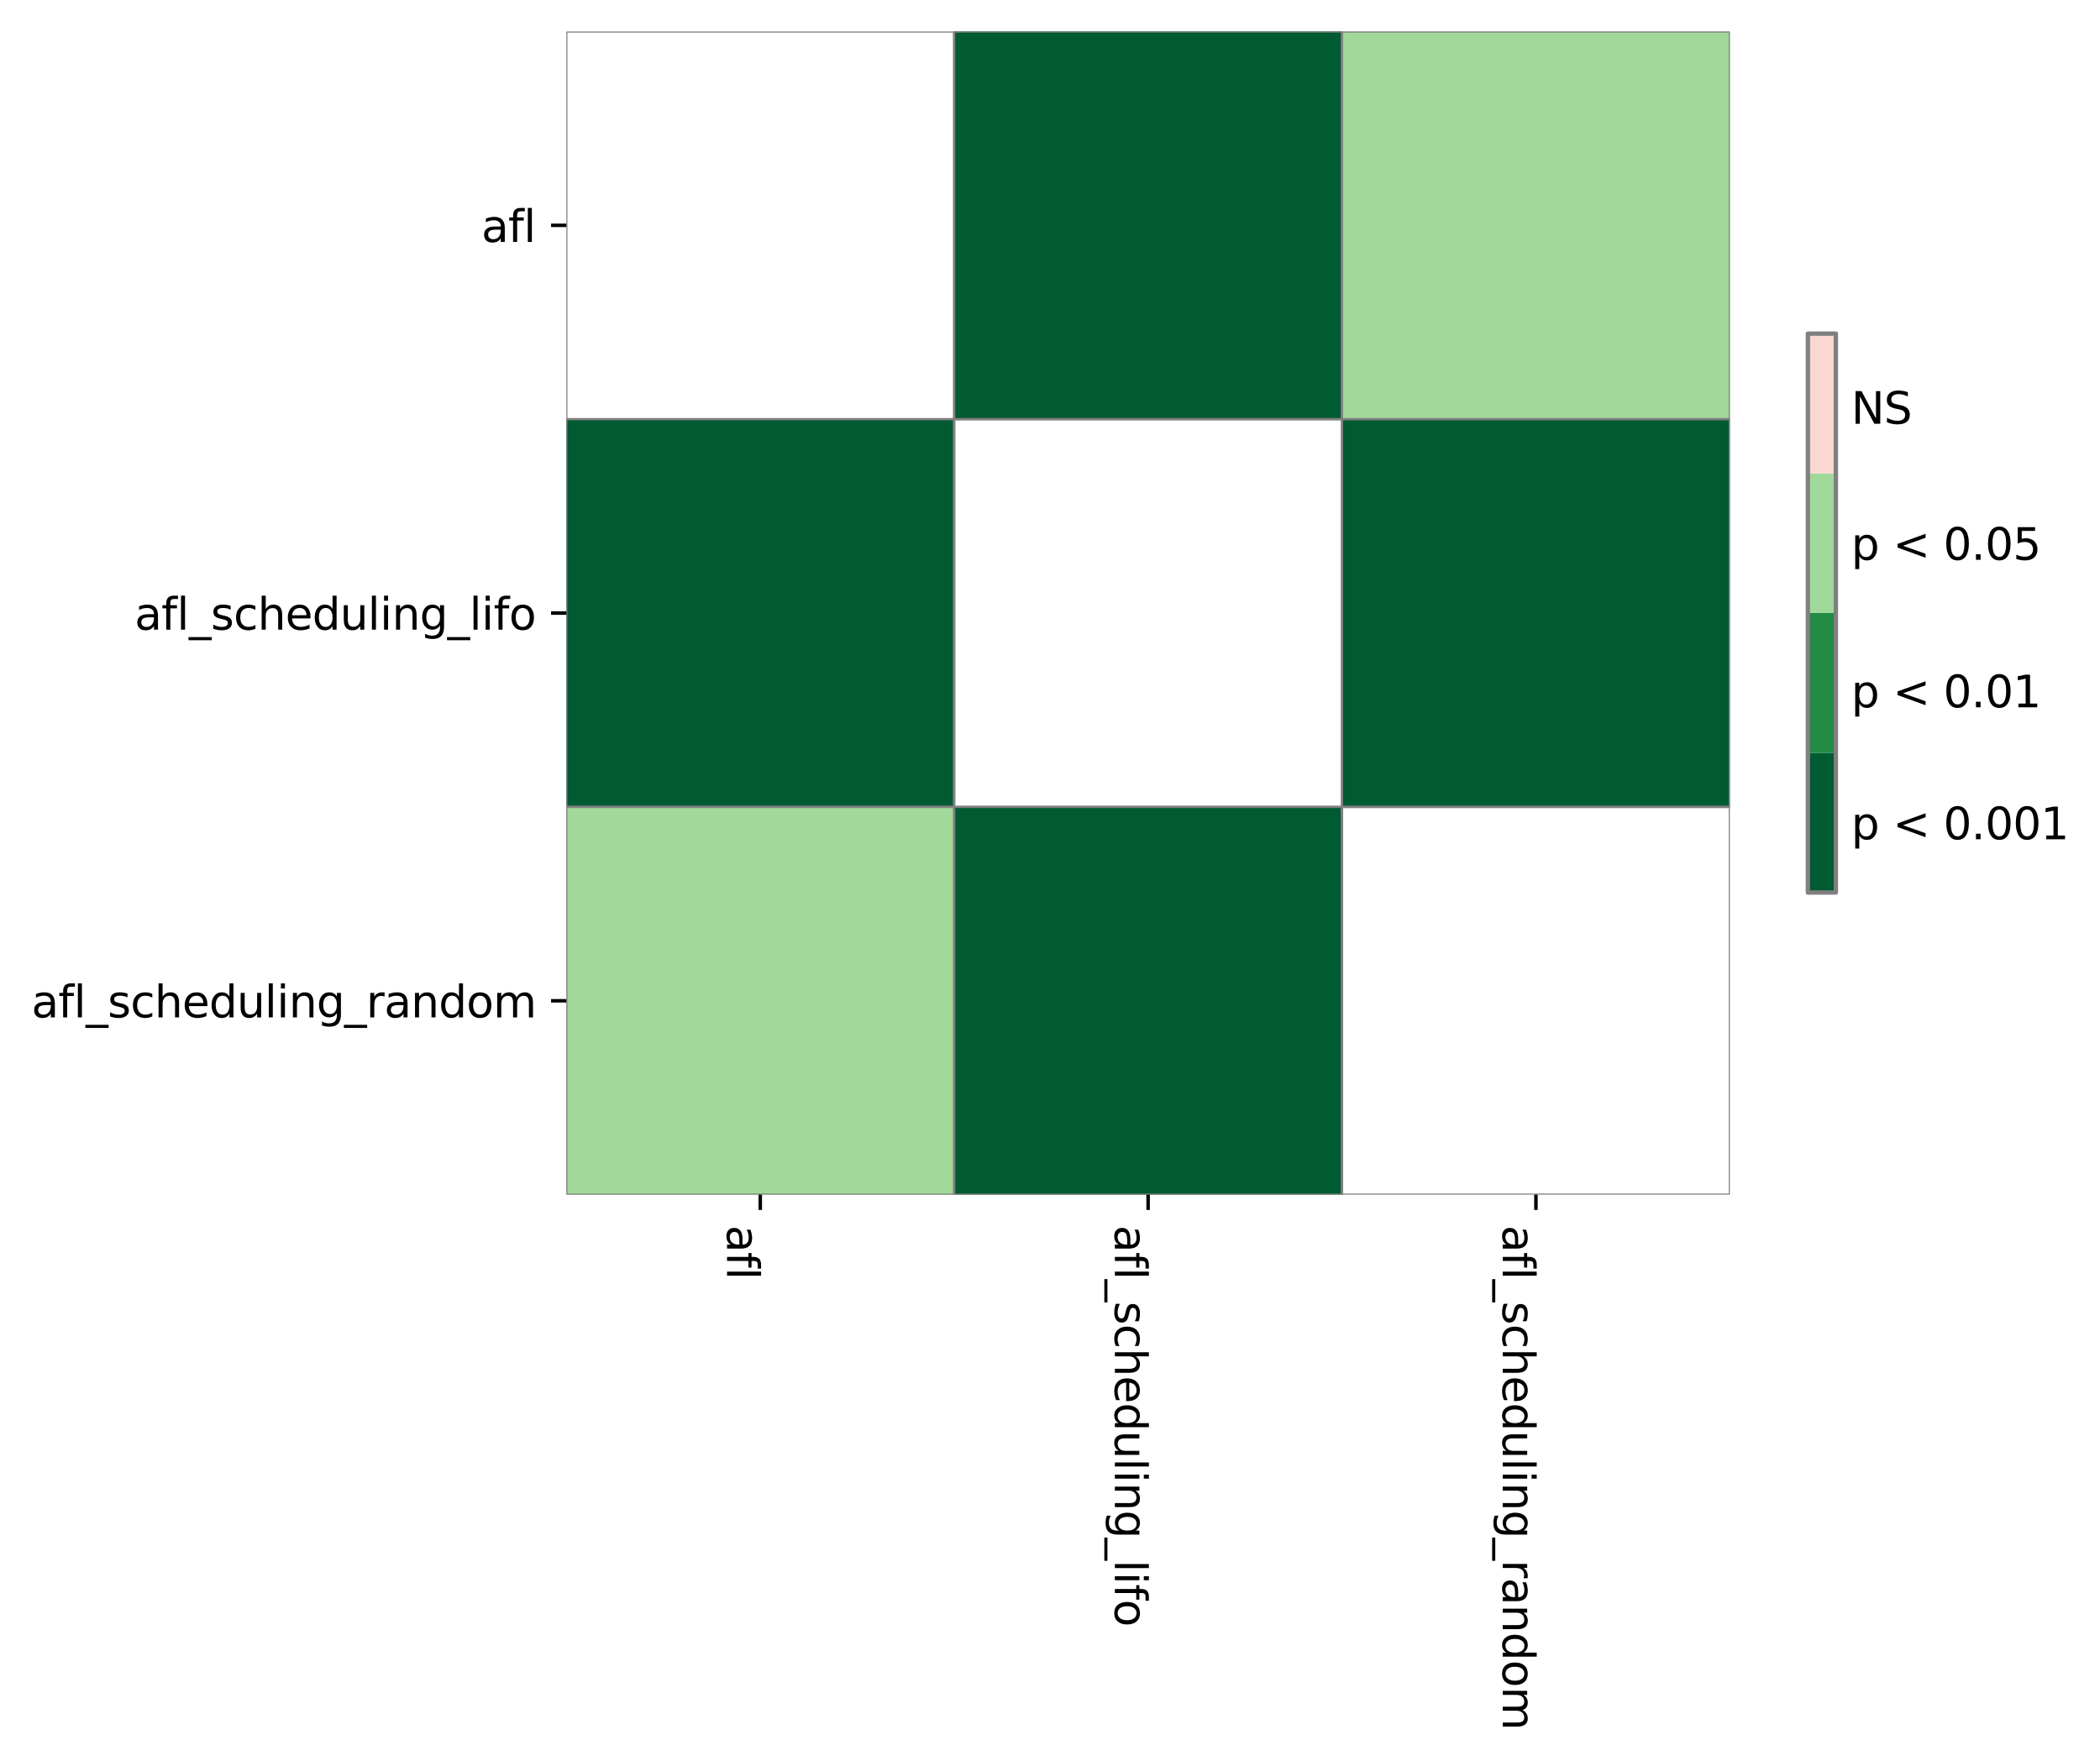 <?xml version="1.0" encoding="utf-8" standalone="no"?>
<!DOCTYPE svg PUBLIC "-//W3C//DTD SVG 1.1//EN"
  "http://www.w3.org/Graphics/SVG/1.1/DTD/svg11.dtd">
<svg height="402.849pt" version="1.1" viewBox="0 0 480.312 402.849" width="480.312pt" xmlns="http://www.w3.org/2000/svg" xmlns:xlink="http://www.w3.org/1999/xlink">
 <defs>
  <style type="text/css">*{stroke-linecap:butt;stroke-linejoin:round;}</style>
 </defs>
 <g id="figure_1">
  <g id="patch_1">
   <path d="M 0 402.849 
L 480.312 402.849 
L 480.312 -0 
L 0 -0 
z
" style="fill:#ffffff;"/>
  </g>
  <g id="axes_1">
   <g id="patch_2">
    <path d="M 129.537 273.312 
L 395.649 273.312 
L 395.649 7.2 
L 129.537 7.2 
z
" style="fill:#ffffff;"/>
   </g>
   <g id="QuadMesh_1">
    <path clip-path="url(#pf38f05942b)" d="M 129.537 7.2 
L 218.242 7.2 
L 218.242 95.904 
L 129.537 95.904 
L 129.537 7.2 
" style="fill:none;stroke:#808080;stroke-width:0.5;"/>
    <path clip-path="url(#pf38f05942b)" d="M 218.242 7.2 
L 306.945 7.2 
L 306.945 95.904 
L 218.242 95.904 
L 218.242 7.2 
" style="fill:#005a32;stroke:#808080;stroke-width:0.5;"/>
    <path clip-path="url(#pf38f05942b)" d="M 306.945 7.2 
L 395.649 7.2 
L 395.649 95.904 
L 306.945 95.904 
L 306.945 7.2 
" style="fill:#a1d99b;stroke:#808080;stroke-width:0.5;"/>
    <path clip-path="url(#pf38f05942b)" d="M 129.537 95.904 
L 218.242 95.904 
L 218.242 184.608 
L 129.537 184.608 
L 129.537 95.904 
" style="fill:#005a32;stroke:#808080;stroke-width:0.5;"/>
    <path clip-path="url(#pf38f05942b)" d="M 218.242 95.904 
L 306.945 95.904 
L 306.945 184.608 
L 218.242 184.608 
L 218.242 95.904 
" style="fill:none;stroke:#808080;stroke-width:0.5;"/>
    <path clip-path="url(#pf38f05942b)" d="M 306.945 95.904 
L 395.649 95.904 
L 395.649 184.608 
L 306.945 184.608 
L 306.945 95.904 
" style="fill:#005a32;stroke:#808080;stroke-width:0.5;"/>
    <path clip-path="url(#pf38f05942b)" d="M 129.537 184.608 
L 218.242 184.608 
L 218.242 273.312 
L 129.537 273.312 
L 129.537 184.608 
" style="fill:#a1d99b;stroke:#808080;stroke-width:0.5;"/>
    <path clip-path="url(#pf38f05942b)" d="M 218.242 184.608 
L 306.945 184.608 
L 306.945 273.312 
L 218.242 273.312 
L 218.242 184.608 
" style="fill:#005a32;stroke:#808080;stroke-width:0.5;"/>
    <path clip-path="url(#pf38f05942b)" d="M 306.945 184.608 
L 395.649 184.608 
L 395.649 273.312 
L 306.945 273.312 
L 306.945 184.608 
" style="fill:none;stroke:#808080;stroke-width:0.5;"/>
   </g>
   <g id="matplotlib.axis_1">
    <g id="xtick_1">
     <g id="line2d_1">
      <defs>
       <path d="M 0 0 
L 0 3.5 
" id="mb535b47176" style="stroke:#000000;stroke-width:0.8;"/>
      </defs>
      <g>
       <use style="stroke:#000000;stroke-width:0.8;" x="173.889" xlink:href="#mb535b47176" y="273.312"/>
      </g>
     </g>
     <g id="text_1">
      <!-- afl -->
      <g transform="translate(166.291 280.312)rotate(-270)scale(0.1 -0.1)">
       <defs>
        <path d="M 2194 1759 
Q 1497 1759 1228 1600 
Q 959 1441 959 1056 
Q 959 750 1161 570 
Q 1363 391 1709 391 
Q 2188 391 2477 730 
Q 2766 1069 2766 1631 
L 2766 1759 
L 2194 1759 
z
M 3341 1997 
L 3341 0 
L 2766 0 
L 2766 531 
Q 2569 213 2275 61 
Q 1981 -91 1556 -91 
Q 1019 -91 701 211 
Q 384 513 384 1019 
Q 384 1609 779 1909 
Q 1175 2209 1959 2209 
L 2766 2209 
L 2766 2266 
Q 2766 2663 2505 2880 
Q 2244 3097 1772 3097 
Q 1472 3097 1187 3025 
Q 903 2953 641 2809 
L 641 3341 
Q 956 3463 1253 3523 
Q 1550 3584 1831 3584 
Q 2591 3584 2966 3190 
Q 3341 2797 3341 1997 
z
" id="DejaVuSans-61" transform="scale(0.016)"/>
        <path d="M 2375 4863 
L 2375 4384 
L 1825 4384 
Q 1516 4384 1395 4259 
Q 1275 4134 1275 3809 
L 1275 3500 
L 2222 3500 
L 2222 3053 
L 1275 3053 
L 1275 0 
L 697 0 
L 697 3053 
L 147 3053 
L 147 3500 
L 697 3500 
L 697 3744 
Q 697 4328 969 4595 
Q 1241 4863 1831 4863 
L 2375 4863 
z
" id="DejaVuSans-66" transform="scale(0.016)"/>
        <path d="M 603 4863 
L 1178 4863 
L 1178 0 
L 603 0 
L 603 4863 
z
" id="DejaVuSans-6c" transform="scale(0.016)"/>
       </defs>
       <use xlink:href="#DejaVuSans-61"/>
       <use x="61.279" xlink:href="#DejaVuSans-66"/>
       <use x="96.484" xlink:href="#DejaVuSans-6c"/>
      </g>
     </g>
    </g>
    <g id="xtick_2">
     <g id="line2d_2">
      <g>
       <use style="stroke:#000000;stroke-width:0.8;" x="262.594" xlink:href="#mb535b47176" y="273.312"/>
      </g>
     </g>
     <g id="text_2">
      <!-- afl_scheduling_lifo -->
      <g transform="translate(254.995 280.312)rotate(-270)scale(0.1 -0.1)">
       <defs>
        <path d="M 3263 -1063 
L 3263 -1509 
L -63 -1509 
L -63 -1063 
L 3263 -1063 
z
" id="DejaVuSans-5f" transform="scale(0.016)"/>
        <path d="M 2834 3397 
L 2834 2853 
Q 2591 2978 2328 3040 
Q 2066 3103 1784 3103 
Q 1356 3103 1142 2972 
Q 928 2841 928 2578 
Q 928 2378 1081 2264 
Q 1234 2150 1697 2047 
L 1894 2003 
Q 2506 1872 2764 1633 
Q 3022 1394 3022 966 
Q 3022 478 2636 193 
Q 2250 -91 1575 -91 
Q 1294 -91 989 -36 
Q 684 19 347 128 
L 347 722 
Q 666 556 975 473 
Q 1284 391 1588 391 
Q 1994 391 2212 530 
Q 2431 669 2431 922 
Q 2431 1156 2273 1281 
Q 2116 1406 1581 1522 
L 1381 1569 
Q 847 1681 609 1914 
Q 372 2147 372 2553 
Q 372 3047 722 3315 
Q 1072 3584 1716 3584 
Q 2034 3584 2315 3537 
Q 2597 3491 2834 3397 
z
" id="DejaVuSans-73" transform="scale(0.016)"/>
        <path d="M 3122 3366 
L 3122 2828 
Q 2878 2963 2633 3030 
Q 2388 3097 2138 3097 
Q 1578 3097 1268 2742 
Q 959 2388 959 1747 
Q 959 1106 1268 751 
Q 1578 397 2138 397 
Q 2388 397 2633 464 
Q 2878 531 3122 666 
L 3122 134 
Q 2881 22 2623 -34 
Q 2366 -91 2075 -91 
Q 1284 -91 818 406 
Q 353 903 353 1747 
Q 353 2603 823 3093 
Q 1294 3584 2113 3584 
Q 2378 3584 2631 3529 
Q 2884 3475 3122 3366 
z
" id="DejaVuSans-63" transform="scale(0.016)"/>
        <path d="M 3513 2113 
L 3513 0 
L 2938 0 
L 2938 2094 
Q 2938 2591 2744 2837 
Q 2550 3084 2163 3084 
Q 1697 3084 1428 2787 
Q 1159 2491 1159 1978 
L 1159 0 
L 581 0 
L 581 4863 
L 1159 4863 
L 1159 2956 
Q 1366 3272 1645 3428 
Q 1925 3584 2291 3584 
Q 2894 3584 3203 3211 
Q 3513 2838 3513 2113 
z
" id="DejaVuSans-68" transform="scale(0.016)"/>
        <path d="M 3597 1894 
L 3597 1613 
L 953 1613 
Q 991 1019 1311 708 
Q 1631 397 2203 397 
Q 2534 397 2845 478 
Q 3156 559 3463 722 
L 3463 178 
Q 3153 47 2828 -22 
Q 2503 -91 2169 -91 
Q 1331 -91 842 396 
Q 353 884 353 1716 
Q 353 2575 817 3079 
Q 1281 3584 2069 3584 
Q 2775 3584 3186 3129 
Q 3597 2675 3597 1894 
z
M 3022 2063 
Q 3016 2534 2758 2815 
Q 2500 3097 2075 3097 
Q 1594 3097 1305 2825 
Q 1016 2553 972 2059 
L 3022 2063 
z
" id="DejaVuSans-65" transform="scale(0.016)"/>
        <path d="M 2906 2969 
L 2906 4863 
L 3481 4863 
L 3481 0 
L 2906 0 
L 2906 525 
Q 2725 213 2448 61 
Q 2172 -91 1784 -91 
Q 1150 -91 751 415 
Q 353 922 353 1747 
Q 353 2572 751 3078 
Q 1150 3584 1784 3584 
Q 2172 3584 2448 3432 
Q 2725 3281 2906 2969 
z
M 947 1747 
Q 947 1113 1208 752 
Q 1469 391 1925 391 
Q 2381 391 2643 752 
Q 2906 1113 2906 1747 
Q 2906 2381 2643 2742 
Q 2381 3103 1925 3103 
Q 1469 3103 1208 2742 
Q 947 2381 947 1747 
z
" id="DejaVuSans-64" transform="scale(0.016)"/>
        <path d="M 544 1381 
L 544 3500 
L 1119 3500 
L 1119 1403 
Q 1119 906 1312 657 
Q 1506 409 1894 409 
Q 2359 409 2629 706 
Q 2900 1003 2900 1516 
L 2900 3500 
L 3475 3500 
L 3475 0 
L 2900 0 
L 2900 538 
Q 2691 219 2414 64 
Q 2138 -91 1772 -91 
Q 1169 -91 856 284 
Q 544 659 544 1381 
z
M 1991 3584 
L 1991 3584 
z
" id="DejaVuSans-75" transform="scale(0.016)"/>
        <path d="M 603 3500 
L 1178 3500 
L 1178 0 
L 603 0 
L 603 3500 
z
M 603 4863 
L 1178 4863 
L 1178 4134 
L 603 4134 
L 603 4863 
z
" id="DejaVuSans-69" transform="scale(0.016)"/>
        <path d="M 3513 2113 
L 3513 0 
L 2938 0 
L 2938 2094 
Q 2938 2591 2744 2837 
Q 2550 3084 2163 3084 
Q 1697 3084 1428 2787 
Q 1159 2491 1159 1978 
L 1159 0 
L 581 0 
L 581 3500 
L 1159 3500 
L 1159 2956 
Q 1366 3272 1645 3428 
Q 1925 3584 2291 3584 
Q 2894 3584 3203 3211 
Q 3513 2838 3513 2113 
z
" id="DejaVuSans-6e" transform="scale(0.016)"/>
        <path d="M 2906 1791 
Q 2906 2416 2648 2759 
Q 2391 3103 1925 3103 
Q 1463 3103 1205 2759 
Q 947 2416 947 1791 
Q 947 1169 1205 825 
Q 1463 481 1925 481 
Q 2391 481 2648 825 
Q 2906 1169 2906 1791 
z
M 3481 434 
Q 3481 -459 3084 -895 
Q 2688 -1331 1869 -1331 
Q 1566 -1331 1297 -1286 
Q 1028 -1241 775 -1147 
L 775 -588 
Q 1028 -725 1275 -790 
Q 1522 -856 1778 -856 
Q 2344 -856 2625 -561 
Q 2906 -266 2906 331 
L 2906 616 
Q 2728 306 2450 153 
Q 2172 0 1784 0 
Q 1141 0 747 490 
Q 353 981 353 1791 
Q 353 2603 747 3093 
Q 1141 3584 1784 3584 
Q 2172 3584 2450 3431 
Q 2728 3278 2906 2969 
L 2906 3500 
L 3481 3500 
L 3481 434 
z
" id="DejaVuSans-67" transform="scale(0.016)"/>
        <path d="M 1959 3097 
Q 1497 3097 1228 2736 
Q 959 2375 959 1747 
Q 959 1119 1226 758 
Q 1494 397 1959 397 
Q 2419 397 2687 759 
Q 2956 1122 2956 1747 
Q 2956 2369 2687 2733 
Q 2419 3097 1959 3097 
z
M 1959 3584 
Q 2709 3584 3137 3096 
Q 3566 2609 3566 1747 
Q 3566 888 3137 398 
Q 2709 -91 1959 -91 
Q 1206 -91 779 398 
Q 353 888 353 1747 
Q 353 2609 779 3096 
Q 1206 3584 1959 3584 
z
" id="DejaVuSans-6f" transform="scale(0.016)"/>
       </defs>
       <use xlink:href="#DejaVuSans-61"/>
       <use x="61.279" xlink:href="#DejaVuSans-66"/>
       <use x="96.484" xlink:href="#DejaVuSans-6c"/>
       <use x="124.268" xlink:href="#DejaVuSans-5f"/>
       <use x="174.268" xlink:href="#DejaVuSans-73"/>
       <use x="226.367" xlink:href="#DejaVuSans-63"/>
       <use x="281.348" xlink:href="#DejaVuSans-68"/>
       <use x="344.727" xlink:href="#DejaVuSans-65"/>
       <use x="406.25" xlink:href="#DejaVuSans-64"/>
       <use x="469.727" xlink:href="#DejaVuSans-75"/>
       <use x="533.105" xlink:href="#DejaVuSans-6c"/>
       <use x="560.889" xlink:href="#DejaVuSans-69"/>
       <use x="588.672" xlink:href="#DejaVuSans-6e"/>
       <use x="652.051" xlink:href="#DejaVuSans-67"/>
       <use x="715.527" xlink:href="#DejaVuSans-5f"/>
       <use x="765.527" xlink:href="#DejaVuSans-6c"/>
       <use x="793.311" xlink:href="#DejaVuSans-69"/>
       <use x="821.094" xlink:href="#DejaVuSans-66"/>
       <use x="856.299" xlink:href="#DejaVuSans-6f"/>
      </g>
     </g>
    </g>
    <g id="xtick_3">
     <g id="line2d_3">
      <g>
       <use style="stroke:#000000;stroke-width:0.8;" x="351.298" xlink:href="#mb535b47176" y="273.312"/>
      </g>
     </g>
     <g id="text_3">
      <!-- afl_scheduling_random -->
      <g transform="translate(343.699 280.312)rotate(-270)scale(0.1 -0.1)">
       <defs>
        <path d="M 2631 2963 
Q 2534 3019 2420 3045 
Q 2306 3072 2169 3072 
Q 1681 3072 1420 2755 
Q 1159 2438 1159 1844 
L 1159 0 
L 581 0 
L 581 3500 
L 1159 3500 
L 1159 2956 
Q 1341 3275 1631 3429 
Q 1922 3584 2338 3584 
Q 2397 3584 2469 3576 
Q 2541 3569 2628 3553 
L 2631 2963 
z
" id="DejaVuSans-72" transform="scale(0.016)"/>
        <path d="M 3328 2828 
Q 3544 3216 3844 3400 
Q 4144 3584 4550 3584 
Q 5097 3584 5394 3201 
Q 5691 2819 5691 2113 
L 5691 0 
L 5113 0 
L 5113 2094 
Q 5113 2597 4934 2840 
Q 4756 3084 4391 3084 
Q 3944 3084 3684 2787 
Q 3425 2491 3425 1978 
L 3425 0 
L 2847 0 
L 2847 2094 
Q 2847 2600 2669 2842 
Q 2491 3084 2119 3084 
Q 1678 3084 1418 2786 
Q 1159 2488 1159 1978 
L 1159 0 
L 581 0 
L 581 3500 
L 1159 3500 
L 1159 2956 
Q 1356 3278 1631 3431 
Q 1906 3584 2284 3584 
Q 2666 3584 2933 3390 
Q 3200 3197 3328 2828 
z
" id="DejaVuSans-6d" transform="scale(0.016)"/>
       </defs>
       <use xlink:href="#DejaVuSans-61"/>
       <use x="61.279" xlink:href="#DejaVuSans-66"/>
       <use x="96.484" xlink:href="#DejaVuSans-6c"/>
       <use x="124.268" xlink:href="#DejaVuSans-5f"/>
       <use x="174.268" xlink:href="#DejaVuSans-73"/>
       <use x="226.367" xlink:href="#DejaVuSans-63"/>
       <use x="281.348" xlink:href="#DejaVuSans-68"/>
       <use x="344.727" xlink:href="#DejaVuSans-65"/>
       <use x="406.25" xlink:href="#DejaVuSans-64"/>
       <use x="469.727" xlink:href="#DejaVuSans-75"/>
       <use x="533.105" xlink:href="#DejaVuSans-6c"/>
       <use x="560.889" xlink:href="#DejaVuSans-69"/>
       <use x="588.672" xlink:href="#DejaVuSans-6e"/>
       <use x="652.051" xlink:href="#DejaVuSans-67"/>
       <use x="715.527" xlink:href="#DejaVuSans-5f"/>
       <use x="765.527" xlink:href="#DejaVuSans-72"/>
       <use x="806.641" xlink:href="#DejaVuSans-61"/>
       <use x="867.92" xlink:href="#DejaVuSans-6e"/>
       <use x="931.299" xlink:href="#DejaVuSans-64"/>
       <use x="994.775" xlink:href="#DejaVuSans-6f"/>
       <use x="1055.957" xlink:href="#DejaVuSans-6d"/>
      </g>
     </g>
    </g>
   </g>
   <g id="matplotlib.axis_2">
    <g id="ytick_1">
     <g id="line2d_4">
      <defs>
       <path d="M 0 0 
L -3.5 0 
" id="madb2da7154" style="stroke:#000000;stroke-width:0.8;"/>
      </defs>
      <g>
       <use style="stroke:#000000;stroke-width:0.8;" x="129.537" xlink:href="#madb2da7154" y="51.552"/>
      </g>
     </g>
     <g id="text_4">
      <!-- afl -->
      <g transform="translate(110.111 55.351)scale(0.1 -0.1)">
       <use xlink:href="#DejaVuSans-61"/>
       <use x="61.279" xlink:href="#DejaVuSans-66"/>
       <use x="96.484" xlink:href="#DejaVuSans-6c"/>
      </g>
     </g>
    </g>
    <g id="ytick_2">
     <g id="line2d_5">
      <g>
       <use style="stroke:#000000;stroke-width:0.8;" x="129.537" xlink:href="#madb2da7154" y="140.256"/>
      </g>
     </g>
     <g id="text_5">
      <!-- afl_scheduling_lifo -->
      <g transform="translate(30.789 144.055)scale(0.1 -0.1)">
       <use xlink:href="#DejaVuSans-61"/>
       <use x="61.279" xlink:href="#DejaVuSans-66"/>
       <use x="96.484" xlink:href="#DejaVuSans-6c"/>
       <use x="124.268" xlink:href="#DejaVuSans-5f"/>
       <use x="174.268" xlink:href="#DejaVuSans-73"/>
       <use x="226.367" xlink:href="#DejaVuSans-63"/>
       <use x="281.348" xlink:href="#DejaVuSans-68"/>
       <use x="344.727" xlink:href="#DejaVuSans-65"/>
       <use x="406.25" xlink:href="#DejaVuSans-64"/>
       <use x="469.727" xlink:href="#DejaVuSans-75"/>
       <use x="533.105" xlink:href="#DejaVuSans-6c"/>
       <use x="560.889" xlink:href="#DejaVuSans-69"/>
       <use x="588.672" xlink:href="#DejaVuSans-6e"/>
       <use x="652.051" xlink:href="#DejaVuSans-67"/>
       <use x="715.527" xlink:href="#DejaVuSans-5f"/>
       <use x="765.527" xlink:href="#DejaVuSans-6c"/>
       <use x="793.311" xlink:href="#DejaVuSans-69"/>
       <use x="821.094" xlink:href="#DejaVuSans-66"/>
       <use x="856.299" xlink:href="#DejaVuSans-6f"/>
      </g>
     </g>
    </g>
    <g id="ytick_3">
     <g id="line2d_6">
      <g>
       <use style="stroke:#000000;stroke-width:0.8;" x="129.537" xlink:href="#madb2da7154" y="228.96"/>
      </g>
     </g>
     <g id="text_6">
      <!-- afl_scheduling_random -->
      <g transform="translate(7.2 232.759)scale(0.1 -0.1)">
       <use xlink:href="#DejaVuSans-61"/>
       <use x="61.279" xlink:href="#DejaVuSans-66"/>
       <use x="96.484" xlink:href="#DejaVuSans-6c"/>
       <use x="124.268" xlink:href="#DejaVuSans-5f"/>
       <use x="174.268" xlink:href="#DejaVuSans-73"/>
       <use x="226.367" xlink:href="#DejaVuSans-63"/>
       <use x="281.348" xlink:href="#DejaVuSans-68"/>
       <use x="344.727" xlink:href="#DejaVuSans-65"/>
       <use x="406.25" xlink:href="#DejaVuSans-64"/>
       <use x="469.727" xlink:href="#DejaVuSans-75"/>
       <use x="533.105" xlink:href="#DejaVuSans-6c"/>
       <use x="560.889" xlink:href="#DejaVuSans-69"/>
       <use x="588.672" xlink:href="#DejaVuSans-6e"/>
       <use x="652.051" xlink:href="#DejaVuSans-67"/>
       <use x="715.527" xlink:href="#DejaVuSans-5f"/>
       <use x="765.527" xlink:href="#DejaVuSans-72"/>
       <use x="806.641" xlink:href="#DejaVuSans-61"/>
       <use x="867.92" xlink:href="#DejaVuSans-6e"/>
       <use x="931.299" xlink:href="#DejaVuSans-64"/>
       <use x="994.775" xlink:href="#DejaVuSans-6f"/>
       <use x="1055.957" xlink:href="#DejaVuSans-6d"/>
      </g>
     </g>
    </g>
   </g>
  </g>
  <g id="axes_2">
   <g id="patch_3">
    <path d="M 413.505 204.192 
L 419.899 204.192 
L 419.899 76.32 
L 413.505 76.32 
z
" style="fill:#ffffff;"/>
   </g>
   <g id="patch_4">
    <path clip-path="url(#p13962c13f0)" d="M 413.505 204.192 
L 413.505 172.224 
L 413.505 108.288 
L 413.505 76.32 
L 419.899 76.32 
L 419.899 108.288 
L 419.899 172.224 
L 419.899 204.192 
L 419.899 204.192 
z
" style="fill:#ffffff;stroke:#ffffff;stroke-linejoin:miter;stroke-width:0.01;"/>
   </g>
   <g id="QuadMesh_2">
    <path clip-path="url(#p13962c13f0)" d="M 413.505 204.192 
L 419.899 204.192 
L 419.899 172.224 
L 413.505 172.224 
L 413.505 204.192 
" style="fill:#005a32;"/>
    <path clip-path="url(#p13962c13f0)" d="M 413.505 172.224 
L 419.899 172.224 
L 419.899 140.256 
L 413.505 140.256 
L 413.505 172.224 
" style="fill:#238b45;"/>
    <path clip-path="url(#p13962c13f0)" d="M 413.505 140.256 
L 419.899 140.256 
L 419.899 108.288 
L 413.505 108.288 
L 413.505 140.256 
" style="fill:#a1d99b;"/>
    <path clip-path="url(#p13962c13f0)" d="M 413.505 108.288 
L 419.899 108.288 
L 419.899 76.32 
L 413.505 76.32 
L 413.505 108.288 
" style="fill:#fbd7d4;"/>
   </g>
   <g id="matplotlib.axis_3"/>
   <g id="matplotlib.axis_4">
    <g id="ytick_4">
     <g id="line2d_7"/>
     <g id="text_7">
      <!-- p &lt; 0.001 -->
      <g transform="translate(423.399 192.007)scale(0.1 -0.1)">
       <defs>
        <path d="M 1159 525 
L 1159 -1331 
L 581 -1331 
L 581 3500 
L 1159 3500 
L 1159 2969 
Q 1341 3281 1617 3432 
Q 1894 3584 2278 3584 
Q 2916 3584 3314 3078 
Q 3713 2572 3713 1747 
Q 3713 922 3314 415 
Q 2916 -91 2278 -91 
Q 1894 -91 1617 61 
Q 1341 213 1159 525 
z
M 3116 1747 
Q 3116 2381 2855 2742 
Q 2594 3103 2138 3103 
Q 1681 3103 1420 2742 
Q 1159 2381 1159 1747 
Q 1159 1113 1420 752 
Q 1681 391 2138 391 
Q 2594 391 2855 752 
Q 3116 1113 3116 1747 
z
" id="DejaVuSans-70" transform="scale(0.016)"/>
        <path id="DejaVuSans-20" transform="scale(0.016)"/>
        <path d="M 4684 3150 
L 1459 2003 
L 4684 863 
L 4684 294 
L 678 1747 
L 678 2266 
L 4684 3719 
L 4684 3150 
z
" id="DejaVuSans-3c" transform="scale(0.016)"/>
        <path d="M 2034 4250 
Q 1547 4250 1301 3770 
Q 1056 3291 1056 2328 
Q 1056 1369 1301 889 
Q 1547 409 2034 409 
Q 2525 409 2770 889 
Q 3016 1369 3016 2328 
Q 3016 3291 2770 3770 
Q 2525 4250 2034 4250 
z
M 2034 4750 
Q 2819 4750 3233 4129 
Q 3647 3509 3647 2328 
Q 3647 1150 3233 529 
Q 2819 -91 2034 -91 
Q 1250 -91 836 529 
Q 422 1150 422 2328 
Q 422 3509 836 4129 
Q 1250 4750 2034 4750 
z
" id="DejaVuSans-30" transform="scale(0.016)"/>
        <path d="M 684 794 
L 1344 794 
L 1344 0 
L 684 0 
L 684 794 
z
" id="DejaVuSans-2e" transform="scale(0.016)"/>
        <path d="M 794 531 
L 1825 531 
L 1825 4091 
L 703 3866 
L 703 4441 
L 1819 4666 
L 2450 4666 
L 2450 531 
L 3481 531 
L 3481 0 
L 794 0 
L 794 531 
z
" id="DejaVuSans-31" transform="scale(0.016)"/>
       </defs>
       <use xlink:href="#DejaVuSans-70"/>
       <use x="63.477" xlink:href="#DejaVuSans-20"/>
       <use x="95.264" xlink:href="#DejaVuSans-3c"/>
       <use x="179.053" xlink:href="#DejaVuSans-20"/>
       <use x="210.84" xlink:href="#DejaVuSans-30"/>
       <use x="274.463" xlink:href="#DejaVuSans-2e"/>
       <use x="306.25" xlink:href="#DejaVuSans-30"/>
       <use x="369.873" xlink:href="#DejaVuSans-30"/>
       <use x="433.496" xlink:href="#DejaVuSans-31"/>
      </g>
     </g>
    </g>
    <g id="ytick_5">
     <g id="line2d_8"/>
     <g id="text_8">
      <!-- p &lt; 0.01 -->
      <g transform="translate(423.399 161.815)scale(0.1 -0.1)">
       <use xlink:href="#DejaVuSans-70"/>
       <use x="63.477" xlink:href="#DejaVuSans-20"/>
       <use x="95.264" xlink:href="#DejaVuSans-3c"/>
       <use x="179.053" xlink:href="#DejaVuSans-20"/>
       <use x="210.84" xlink:href="#DejaVuSans-30"/>
       <use x="274.463" xlink:href="#DejaVuSans-2e"/>
       <use x="306.25" xlink:href="#DejaVuSans-30"/>
       <use x="369.873" xlink:href="#DejaVuSans-31"/>
      </g>
     </g>
    </g>
    <g id="ytick_6">
     <g id="line2d_9"/>
     <g id="text_9">
      <!-- p &lt; 0.05 -->
      <g transform="translate(423.399 128.071)scale(0.1 -0.1)">
       <defs>
        <path d="M 691 4666 
L 3169 4666 
L 3169 4134 
L 1269 4134 
L 1269 2991 
Q 1406 3038 1543 3061 
Q 1681 3084 1819 3084 
Q 2600 3084 3056 2656 
Q 3513 2228 3513 1497 
Q 3513 744 3044 326 
Q 2575 -91 1722 -91 
Q 1428 -91 1123 -41 
Q 819 9 494 109 
L 494 744 
Q 775 591 1075 516 
Q 1375 441 1709 441 
Q 2250 441 2565 725 
Q 2881 1009 2881 1497 
Q 2881 1984 2565 2268 
Q 2250 2553 1709 2553 
Q 1456 2553 1204 2497 
Q 953 2441 691 2322 
L 691 4666 
z
" id="DejaVuSans-35" transform="scale(0.016)"/>
       </defs>
       <use xlink:href="#DejaVuSans-70"/>
       <use x="63.477" xlink:href="#DejaVuSans-20"/>
       <use x="95.264" xlink:href="#DejaVuSans-3c"/>
       <use x="179.053" xlink:href="#DejaVuSans-20"/>
       <use x="210.84" xlink:href="#DejaVuSans-30"/>
       <use x="274.463" xlink:href="#DejaVuSans-2e"/>
       <use x="306.25" xlink:href="#DejaVuSans-30"/>
       <use x="369.873" xlink:href="#DejaVuSans-35"/>
      </g>
     </g>
    </g>
    <g id="ytick_7">
     <g id="line2d_10"/>
     <g id="text_10">
      <!-- NS -->
      <g transform="translate(423.399 96.944)scale(0.1 -0.1)">
       <defs>
        <path d="M 628 4666 
L 1478 4666 
L 3547 763 
L 3547 4666 
L 4159 4666 
L 4159 0 
L 3309 0 
L 1241 3903 
L 1241 0 
L 628 0 
L 628 4666 
z
" id="DejaVuSans-4e" transform="scale(0.016)"/>
        <path d="M 3425 4513 
L 3425 3897 
Q 3066 4069 2747 4153 
Q 2428 4238 2131 4238 
Q 1616 4238 1336 4038 
Q 1056 3838 1056 3469 
Q 1056 3159 1242 3001 
Q 1428 2844 1947 2747 
L 2328 2669 
Q 3034 2534 3370 2195 
Q 3706 1856 3706 1288 
Q 3706 609 3251 259 
Q 2797 -91 1919 -91 
Q 1588 -91 1214 -16 
Q 841 59 441 206 
L 441 856 
Q 825 641 1194 531 
Q 1563 422 1919 422 
Q 2459 422 2753 634 
Q 3047 847 3047 1241 
Q 3047 1584 2836 1778 
Q 2625 1972 2144 2069 
L 1759 2144 
Q 1053 2284 737 2584 
Q 422 2884 422 3419 
Q 422 4038 858 4394 
Q 1294 4750 2059 4750 
Q 2388 4750 2728 4690 
Q 3069 4631 3425 4513 
z
" id="DejaVuSans-53" transform="scale(0.016)"/>
       </defs>
       <use xlink:href="#DejaVuSans-4e"/>
       <use x="74.805" xlink:href="#DejaVuSans-53"/>
      </g>
     </g>
    </g>
   </g>
   <g id="LineCollection_1"/>
   <g id="patch_5">
    <path d="M 413.505 204.192 
L 413.505 172.224 
L 413.505 108.288 
L 413.505 76.32 
L 419.899 76.32 
L 419.899 108.288 
L 419.899 172.224 
L 419.899 204.192 
z
" style="fill:none;stroke:#808080;stroke-linecap:square;stroke-linejoin:miter;"/>
   </g>
  </g>
 </g>
 <defs>
  <clipPath id="pf38f05942b">
   <rect height="266.112" width="266.112" x="129.537" y="7.2"/>
  </clipPath>
  <clipPath id="p13962c13f0">
   <rect height="127.872" width="6.394" x="413.505" y="76.32"/>
  </clipPath>
 </defs>
</svg>
